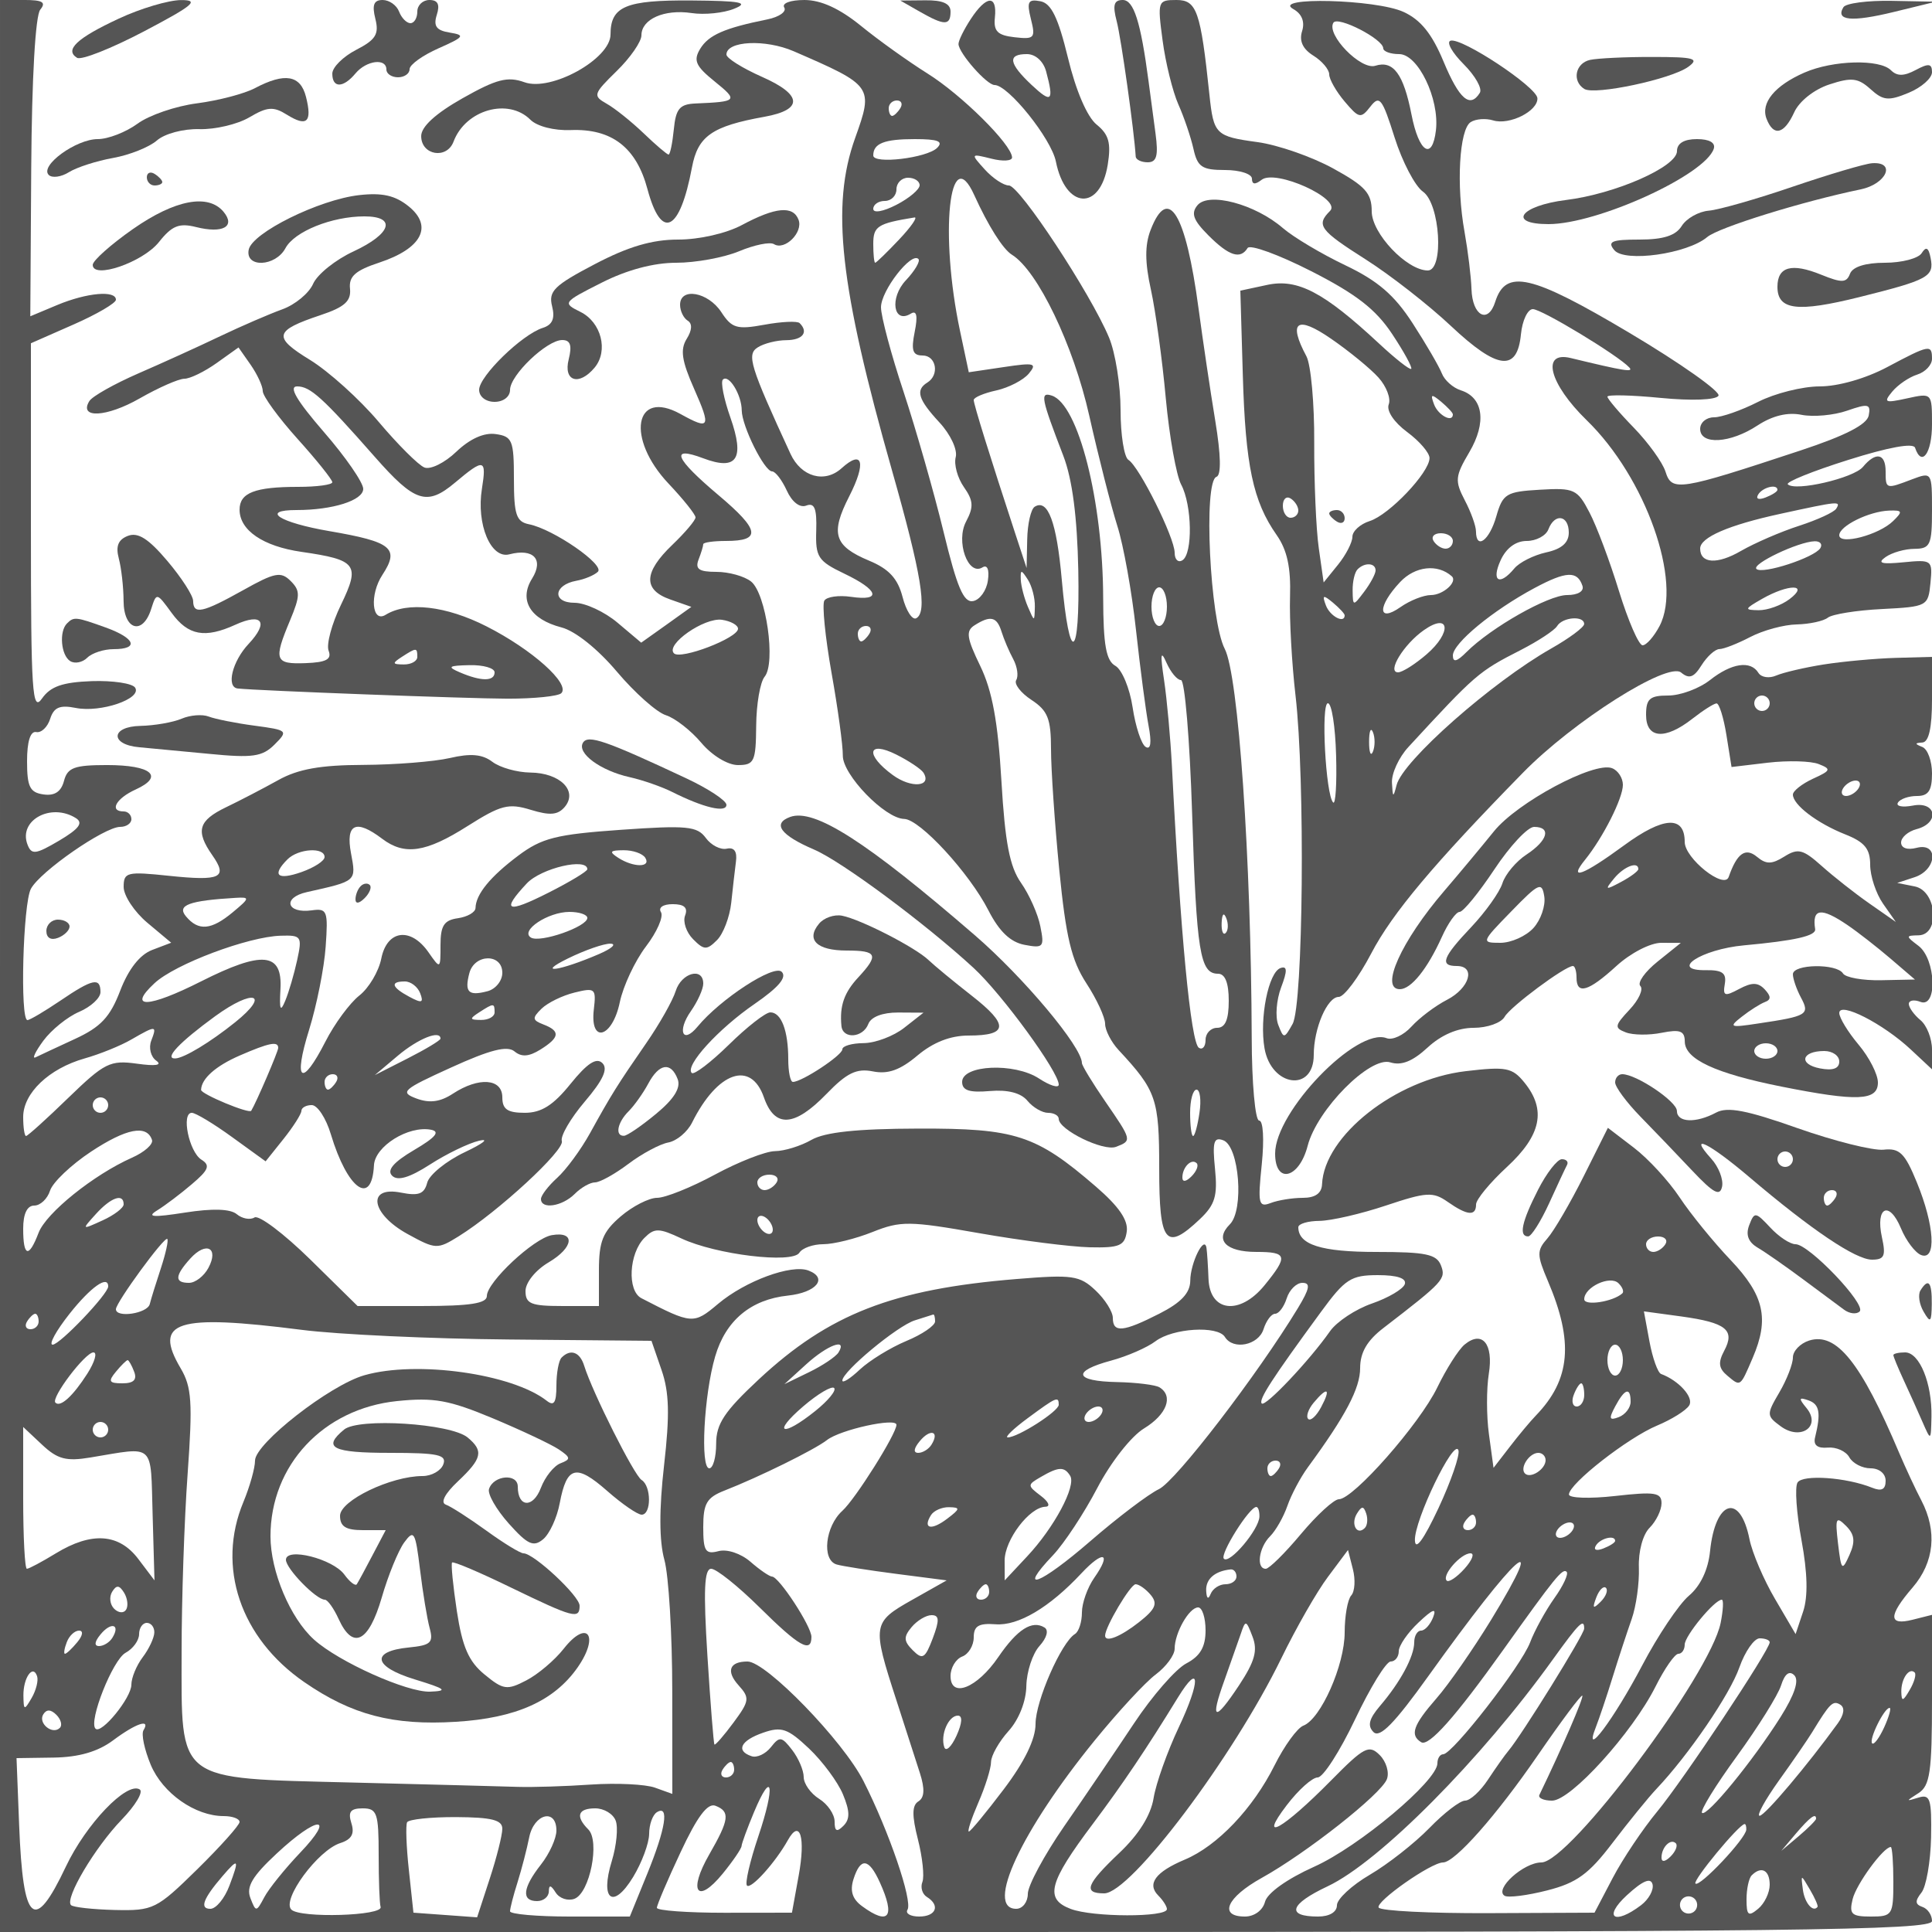 <svg xmlns="http://www.w3.org/2000/svg" version="1.0" width="250" height="250" viewBox="0 0 250 250" preserveAspectRatio="xMidYMid meet">
<g transform="translate(0,250) scale(0.01,-0.01)" fill="#555555" stroke="none">
<path d="M0 12500 l0 -12500 12500 0 c10718 0 12500 20 12500 142 0 78 -56 160 -125 183 -94 32 -97 77 -12 184 62 77 118 398 125 713 9 500 -11 565 -164 517 -165 -51 -165 -48 1 58 149 96 175 275 175 1210 l0 1097 -250 -63 c-317 -80 -317 50 0 418 280 326 320 727 112 1126 -77 146 -205 423 -287 615 -496 1172 -812 1565 -1166 1453 -115 -37 -209 -135 -209 -219 0 -84 -79 -287 -175 -451 -168 -287 -168 -303 17 -439 260 -191 529 -1 334 236 -104 126 -100 143 24 100 145 -50 165 -162 87 -480 -25 -99 30 -144 163 -132 110 10 236 -46 280 -125 44 -79 168 -143 275 -143 112 0 195 -68 195 -161 0 -113 -52 -140 -175 -90 -335 135 -899 174 -965 67 -37 -59 -14 -394 51 -744 79 -429 86 -732 21 -927 l-97 -290 -266 454 c-147 250 -296 599 -331 775 -121 604 -442 506 -510 -156 -24 -240 -124 -451 -275 -578 -129 -110 -401 -515 -603 -900 -366 -696 -772 -1238 -600 -800 43 110 142 403 218 650 77 248 188 585 246 750 58 165 100 464 93 664 -8 211 51 430 140 518 84 85 153 227 153 316 0 139 -85 152 -600 94 -330 -37 -599 -28 -598 20 3 140 762 733 1140 891 189 79 377 196 416 261 64 102 -134 322 -364 407 -42 16 -110 205 -150 420 l-72 390 485 -66 c580 -80 698 -175 554 -444 -82 -154 -72 -229 44 -325 169 -141 162 -146 325 234 217 505 149 807 -284 1263 -223 234 -520 599 -661 812 -142 214 -408 503 -593 644 l-336 257 -314 -628 c-173 -345 -384 -707 -469 -803 -138 -157 -138 -212 6 -550 337 -789 294 -1276 -154 -1741 -71 -73 -224 -256 -339 -406 l-210 -272 -59 433 c-33 237 -33 590 -2 784 63 389 -86 567 -314 378 -78 -65 -236 -314 -353 -555 -229 -473 -1086 -1446 -1273 -1446 -63 0 -284 -203 -491 -450 -207 -248 -412 -450 -455 -450 -127 0 -91 274 55 420 74 73 175 251 225 395 50 144 169 368 265 499 488 665 676 1022 676 1283 0 202 90 357 303 520 777 598 810 634 743 808 -56 146 -197 175 -837 175 -714 0 -1009 94 -1009 320 0 44 124 81 275 82 151 2 538 91 860 199 524 175 608 180 798 47 254 -178 367 -188 367 -33 0 64 180 282 400 485 444 410 512 740 225 1093 -157 193 -236 208 -761 146 -905 -107 -1830 -836 -1857 -1464 -5 -116 -88 -175 -249 -175 -133 0 -320 -30 -416 -67 -156 -60 -168 -10 -115 500 33 324 19 567 -34 567 -51 0 -95 483 -96 1075 -8 2318 -172 4687 -349 5029 -192 372 -279 2169 -107 2226 63 21 58 278 -16 727 -63 381 -160 1034 -216 1451 -165 1233 -392 1607 -620 1017 -76 -195 -75 -420 4 -775 60 -275 147 -906 192 -1402 46 -496 136 -999 199 -1118 142 -266 152 -896 16 -980 -55 -34 -100 10 -100 97 0 196 -458 1115 -598 1202 -56 34 -102 325 -102 645 0 320 -67 743 -150 940 -238 569 -1157 1966 -1295 1966 -68 0 -209 93 -312 207 -186 206 -185 207 85 140 149 -38 270 -30 268 17 -8 170 -655 811 -1096 1086 -247 155 -635 432 -860 616 -276 224 -516 334 -731 334 -182 0 -295 -42 -261 -97 33 -53 -65 -123 -219 -154 -555 -112 -760 -202 -869 -381 -91 -151 -59 -223 190 -424 305 -247 294 -260 -250 -283 -206 -9 -255 -68 -281 -336 -18 -179 -48 -325 -68 -325 -19 0 -165 124 -322 275 -158 151 -373 324 -479 383 -181 103 -174 125 129 422 177 172 321 381 321 463 0 210 296 341 650 288 165 -25 413 0 550 56 200 80 88 102 -555 107 -848 6 -1045 -76 -1045 -440 0 -316 -769 -743 -1114 -618 -218 78 -361 41 -800 -207 -349 -197 -536 -368 -536 -490 0 -248 331 -305 419 -71 155 412 708 569 994 283 86 -86 308 -143 523 -134 530 20 848 -224 992 -764 180 -671 419 -554 576 281 76 405 259 533 938 655 505 91 493 285 -33 517 -252 112 -459 241 -459 288 0 177 502 202 870 43 1026 -445 1034 -456 795 -1124 -315 -879 -200 -1914 478 -4303 380 -1338 461 -1831 313 -1910 -51 -27 -131 96 -177 275 -62 239 -176 363 -433 470 -454 190 -504 350 -257 833 223 437 175 611 -99 363 -219 -198 -523 -113 -661 186 -525 1138 -570 1286 -424 1378 80 51 246 93 370 93 212 2 291 103 172 221 -29 29 -234 20 -456 -21 -356 -65 -421 -46 -558 164 -171 260 -533 324 -533 94 0 -79 44 -171 98 -205 63 -38 58 -124 -13 -237 -85 -138 -64 -283 97 -646 222 -502 203 -536 -177 -325 -596 330 -707 -315 -155 -900 193 -204 350 -401 350 -438 0 -37 -135 -197 -300 -355 -373 -357 -381 -583 -27 -707 l273 -96 -324 -232 -325 -231 -306 258 c-168 142 -419 258 -557 258 -292 0 -273 231 24 285 106 19 231 71 278 116 95 89 -577 553 -891 615 -165 33 -195 124 -195 587 0 499 -21 550 -236 580 -150 22 -334 -61 -509 -228 -150 -144 -336 -236 -414 -204 -77 31 -343 296 -591 590 -247 293 -648 654 -889 802 -485 297 -465 378 139 580 309 103 395 181 379 341 -17 160 69 236 381 339 547 181 697 468 379 726 -175 142 -342 180 -643 146 -518 -59 -1386 -488 -1428 -707 -46 -237 347 -220 476 21 116 216 600 411 1021 411 420 0 350 -225 -140 -453 -234 -108 -469 -297 -523 -419 -53 -122 -233 -271 -400 -331 -166 -60 -527 -216 -802 -347 -275 -132 -753 -349 -1062 -483 -309 -135 -594 -295 -632 -357 -141 -229 224 -210 652 35 243 139 503 253 577 254 74 0 262 92 418 203 l283 202 157 -224 c86 -124 157 -277 157 -341 0 -65 203 -343 450 -618 248 -275 450 -528 450 -561 0 -33 -199 -60 -442 -60 -561 0 -758 -77 -758 -295 0 -267 303 -474 800 -546 718 -104 764 -164 512 -685 -119 -245 -191 -513 -160 -594 43 -111 -29 -151 -298 -161 -398 -15 -417 37 -201 553 133 319 134 384 8 510 -126 126 -205 111 -615 -119 -527 -294 -645 -320 -647 -138 -1 69 -151 301 -334 517 -243 287 -379 374 -510 324 -126 -49 -160 -133 -118 -292 33 -123 61 -370 62 -549 1 -378 247 -452 357 -106 69 216 71 216 265 -50 213 -293 430 -333 825 -153 348 159 435 33 171 -248 -211 -224 -293 -559 -142 -577 250 -28 2980 -131 3496 -132 342 0 653 32 692 71 120 120 -377 565 -966 864 -525 267 -1025 324 -1306 151 -180 -112 -211 260 -43 516 225 344 125 427 -685 566 -647 111 -900 273 -425 273 468 0 862 125 862 274 0 82 -229 414 -510 737 -352 407 -459 589 -345 589 170 0 330 -145 1005 -912 518 -589 674 -639 1037 -334 378 318 411 311 349 -79 -74 -459 115 -911 355 -848 312 81 449 -65 294 -314 -174 -279 -24 -527 381 -632 178 -46 470 -280 717 -573 230 -272 515 -526 634 -563 119 -38 325 -199 458 -357 139 -165 342 -288 474 -288 211 0 232 45 236 508 2 279 51 565 109 635 148 178 19 1077 -175 1232 -87 69 -288 125 -449 125 -225 0 -277 36 -231 158 34 87 61 177 61 200 0 23 132 42 294 42 462 0 439 141 -96 592 -566 477 -635 642 -199 478 437 -165 541 -10 352 528 -84 238 -128 459 -97 490 76 75 243 -197 244 -398 2 -205 293 -790 393 -790 42 0 128 -112 190 -248 68 -149 169 -227 253 -194 106 40 137 -39 128 -324 -11 -343 23 -394 363 -557 446 -213 489 -359 87 -300 -159 23 -314 1 -345 -49 -31 -51 11 -471 93 -935 83 -464 148 -945 146 -1070 -4 -248 545 -815 794 -820 203 -4 842 -698 1090 -1183 139 -272 284 -411 466 -446 246 -47 260 -30 206 239 -31 159 -144 412 -250 563 -147 209 -207 521 -254 1322 -45 766 -119 1165 -274 1485 -176 364 -189 453 -73 526 206 131 289 111 349 -84 30 -96 98 -256 151 -354 53 -99 70 -220 39 -271 -31 -50 58 -166 197 -257 211 -139 253 -243 253 -637 0 -259 48 -963 107 -1564 86 -869 157 -1168 350 -1465 134 -205 243 -441 243 -525 0 -84 79 -237 175 -340 489 -526 525 -631 525 -1532 0 -971 84 -1075 527 -655 196 186 230 300 195 651 -35 349 -16 415 108 368 206 -79 270 -902 84 -1087 -201 -201 -52 -357 342 -357 403 0 416 -53 105 -434 -319 -389 -706 -344 -723 84 -6 165 -18 345 -26 400 -26 176 -209 -191 -210 -423 -2 -158 -117 -282 -398 -425 -471 -240 -604 -252 -604 -56 0 80 -101 241 -225 357 -204 192 -298 206 -1025 146 -1598 -131 -2422 -452 -3331 -1298 -446 -416 -552 -576 -552 -833 0 -175 -40 -318 -89 -318 -119 0 -69 954 76 1447 136 466 461 737 941 788 369 39 523 226 267 324 -221 85 -817 -134 -1170 -431 -317 -267 -337 -266 -992 73 -187 96 -162 580 39 781 130 130 187 129 479 -8 445 -209 1436 -329 1526 -184 37 60 177 110 310 110 133 0 420 71 637 158 363 145 476 144 1377 -15 540 -95 1185 -177 1432 -183 387 -9 454 20 480 203 21 147 -101 325 -400 583 -775 669 -1038 754 -2301 750 -790 -2 -1204 -46 -1379 -146 -137 -79 -350 -145 -473 -146 -122 -2 -472 -139 -777 -304 -305 -165 -641 -300 -747 -300 -105 0 -318 -109 -472 -241 -232 -200 -281 -322 -281 -700 l0 -459 -475 0 c-404 0 -475 29 -475 194 0 110 131 272 301 372 324 192 348 405 39 351 -234 -41 -840 -608 -840 -787 0 -96 -216 -130 -836 -130 l-837 0 -615 605 c-339 332 -662 576 -719 541 -56 -35 -159 -16 -229 42 -83 70 -314 77 -671 21 -417 -65 -500 -58 -360 28 101 62 304 215 450 340 218 185 241 243 123 317 -160 101 -264 606 -124 606 48 0 283 -141 521 -314 l434 -314 231 289 c127 159 231 323 232 364 0 41 60 75 134 75 74 0 185 -170 247 -377 214 -712 530 -941 558 -402 12 246 445 516 738 460 122 -24 61 -98 -218 -262 -268 -158 -356 -262 -285 -333 71 -71 224 -26 490 145 212 137 499 276 636 308 138 32 53 -35 -187 -149 -240 -114 -458 -292 -485 -394 -38 -147 -111 -174 -338 -129 -449 90 -391 -275 85 -536 363 -199 384 -200 660 -29 514 320 1376 1116 1335 1233 -21 63 112 292 296 509 239 281 305 425 228 500 -77 75 -196 -3 -411 -269 -224 -278 -378 -375 -593 -375 -223 0 -290 46 -290 200 0 245 -304 267 -639 48 -165 -108 -302 -126 -472 -63 -219 82 -182 115 450 402 503 229 724 285 818 208 91 -76 187 -69 335 23 252 157 262 240 40 325 -145 56 -148 83 -25 204 79 77 271 171 427 209 267 66 282 53 250 -218 -53 -451 240 -370 336 93 44 210 196 534 338 721 143 187 230 386 195 444 -38 60 27 104 152 104 149 0 199 -46 160 -147 -31 -81 16 -219 104 -307 141 -142 177 -143 309 -11 82 82 164 299 184 482 19 183 47 423 61 533 18 132 -23 189 -119 168 -81 -18 -203 45 -272 140 -111 151 -245 164 -1099 104 -838 -59 -1022 -106 -1328 -335 -362 -272 -548 -499 -552 -677 -2 -55 -104 -114 -228 -132 -179 -25 -225 -96 -225 -347 0 -314 -1 -315 -156 -93 -230 329 -536 289 -610 -81 -33 -167 -161 -383 -285 -480 -123 -97 -321 -365 -439 -597 -307 -601 -420 -518 -210 155 98 316 195 800 214 1075 33 464 20 498 -180 470 -327 -45 -383 165 -63 236 648 145 639 137 571 502 -72 382 63 446 402 189 291 -220 565 -180 1107 164 430 272 529 298 816 210 251 -77 352 -68 442 39 171 207 -63 439 -446 443 -172 2 -393 64 -492 139 -129 98 -280 112 -550 49 -204 -47 -708 -87 -1121 -89 -553 -2 -842 -53 -1100 -197 -192 -107 -496 -265 -675 -351 -359 -173 -397 -306 -179 -619 206 -293 111 -338 -560 -268 -544 57 -586 47 -586 -144 0 -113 138 -322 307 -464 l308 -258 -247 -94 c-159 -61 -305 -247 -412 -525 -131 -343 -252 -472 -586 -626 -231 -106 -460 -214 -510 -238 -49 -24 -4 72 100 214 105 142 314 311 465 375 151 65 275 179 275 255 0 195 -102 173 -521 -112 -203 -137 -393 -250 -424 -250 -98 0 -58 1507 45 1699 120 224 952 801 1155 801 80 0 145 45 145 100 0 55 -45 100 -100 100 -191 0 -99 169 156 284 374 171 204 316 -371 316 -424 0 -512 -33 -557 -205 -37 -140 -121 -196 -266 -175 -176 25 -212 99 -212 430 0 255 43 392 119 377 65 -13 147 65 180 171 48 150 125 182 332 141 322 -64 857 119 768 262 -34 56 -287 94 -561 85 -378 -14 -534 -68 -644 -224 -127 -183 -144 73 -144 2195 l0 2401 550 242 c303 133 550 278 550 321 0 125 -375 92 -757 -67 l-351 -147 12 1921 c8 1164 54 1971 117 2047 79 96 30 125 -209 125 l-312 0 0 -12500z m11650 11100 c-34 -55 -82 -100 -106 -100 -24 0 -44 45 -44 100 0 55 48 100 106 100 58 0 78 -45 44 -100z m477 -513 c-132 -132 -827 -215 -827 -99 0 156 141 212 537 212 300 0 374 -29 290 -113z m-227 -484 c0 -54 -135 -168 -300 -253 -171 -88 -300 -111 -300 -53 0 57 68 103 150 103 83 0 150 68 150 150 0 83 68 150 150 150 83 0 150 -44 150 -97z m707 -128 c178 -393 371 -700 487 -771 333 -206 796 -1169 1001 -2083 120 -534 284 -1176 363 -1426 80 -250 189 -858 242 -1350 54 -492 127 -1048 162 -1234 42 -220 29 -317 -37 -276 -56 34 -132 265 -169 512 -37 247 -138 489 -223 537 -120 67 -156 268 -158 876 -3 1257 -321 2509 -665 2621 -155 50 -139 -29 150 -781 116 -303 179 -786 193 -1481 23 -1171 -114 -1245 -214 -117 -66 741 -179 1047 -350 941 -49 -30 -93 -221 -97 -424 l-8 -369 -148 450 c-328 1000 -536 1667 -536 1724 0 33 132 89 293 124 161 36 350 134 420 218 111 134 73 144 -325 84 l-452 -67 -113 533 c-267 1256 -139 2473 184 1759z m-973 -575 c-156 -165 -295 -300 -309 -300 -14 0 -25 109 -25 243 0 230 55 265 533 343 46 8 -43 -121 -199 -286z m88 -527 c-215 -228 -162 -571 65 -431 75 46 91 -29 49 -237 -48 -240 -26 -305 102 -305 177 0 222 -251 62 -350 -157 -97 -120 -218 156 -516 143 -154 236 -353 211 -449 -25 -95 23 -269 106 -388 123 -175 128 -257 29 -444 -138 -257 24 -711 211 -595 63 39 91 -28 70 -171 -18 -129 -104 -249 -191 -265 -123 -23 -208 177 -383 899 -124 511 -357 1325 -517 1810 -161 484 -292 976 -292 1093 0 214 391 719 484 625 28 -27 -45 -152 -162 -276z m1669 -4223 c-5 -200 -5 -200 -91 0 -47 110 -88 268 -91 350 -5 133 5 133 91 0 53 -82 94 -240 91 -350z m1709 0 c0 -137 -45 -250 -100 -250 -55 0 -100 113 -100 250 0 138 45 250 100 250 55 0 100 -112 100 -250z m-5550 -286 c0 -120 -743 -405 -829 -318 -113 114 392 466 621 434 114 -17 208 -69 208 -116z m1700 -64 c-34 -55 -82 -100 -106 -100 -24 0 -44 45 -44 100 0 55 48 100 106 100 58 0 78 -45 44 -100z m-5850 -300 c0 -55 -79 -99 -175 -98 -150 1 -153 15 -25 98 189 122 200 122 200 0z m9882 -300 c49 0 114 -776 144 -1725 57 -1795 102 -2075 335 -2075 92 0 139 -118 139 -350 0 -244 -45 -350 -150 -350 -82 0 -150 -70 -150 -156 0 -86 -39 -132 -86 -103 -105 65 -240 1479 -350 3659 -19 357 -64 853 -101 1100 -51 338 -43 394 31 225 55 -124 139 -225 188 -225z m-8882 100 c0 -119 -174 -119 -450 0 -168 72 -147 87 125 93 179 4 325 -38 325 -93z m5550 -1299 c112 -182 -159 -204 -396 -31 -361 263 -330 453 44 266 164 -82 322 -188 352 -235z m-10967 -588 c97 -62 40 -138 -218 -291 -304 -179 -357 -186 -409 -51 -121 314 304 546 627 342z m3217 -503 c0 -50 -135 -137 -300 -195 -312 -109 -386 -41 -180 165 140 140 480 161 480 30z m4150 -10 c79 -127 -153 -127 -350 0 -122 79 -109 97 69 98 121 1 247 -43 281 -98z m-750 -148 c0 -27 -225 -163 -500 -302 -543 -275 -621 -242 -283 119 187 198 783 337 783 183z m-4586 -555 c-280 -234 -447 -248 -608 -54 -120 144 40 203 644 239 186 11 184 -2 -36 -185z m4586 -75 c0 -114 -612 -327 -730 -254 -144 89 221 332 499 332 127 0 231 -35 231 -78z m8260 -195 c-33 -33 -56 26 -52 131 5 117 28 141 60 61 29 -72 26 -159 -8 -192z m-12015 -352 c-39 -179 -108 -415 -154 -525 -63 -153 -77 -117 -62 150 28 477 -232 502 -1029 100 -683 -345 -958 -355 -601 -23 264 247 1212 603 1634 615 268 8 279 -9 212 -317z m3905 79 c-511 -220 -824 -264 -400 -56 220 108 468 194 550 191 83 -3 15 -64 -150 -135z m-1250 -242 c0 -104 -87 -212 -194 -239 -245 -64 -297 -12 -233 233 66 254 427 259 427 6z m-1063 -264 c48 -125 22 -133 -139 -47 -232 124 -254 199 -59 199 77 0 166 -69 198 -152z m-2394 -376 c-324 -260 -660 -463 -774 -468 -152 -7 51 208 516 547 497 361 721 293 258 -79z m3357 128 c0 -55 -79 -99 -175 -98 -150 1 -153 15 -25 98 189 122 200 122 200 0z m-4443 -367 c-35 -92 -6 -208 65 -258 82 -59 -8 -73 -250 -39 -347 48 -419 12 -888 -442 -280 -272 -526 -494 -547 -494 -20 0 -37 111 -37 246 0 309 334 627 796 758 195 55 467 165 604 245 321 185 334 184 257 -16z m3743 27 c0 -22 -191 -137 -425 -256 l-425 -216 300 253 c263 221 550 335 550 219z m-2100 -120 c0 -46 -280 -698 -349 -813 -26 -44 -651 216 -649 270 4 145 188 309 501 445 382 166 497 188 497 98z m750 -440 c-34 -55 -82 -100 -106 -100 -24 0 -44 45 -44 100 0 55 48 100 106 100 58 0 78 -45 44 -100z m11171 -400 c-24 -165 -61 -300 -82 -300 -22 0 -39 135 -39 300 0 165 37 300 83 300 45 0 63 -135 38 -300z m-14121 100 c0 -55 -45 -100 -100 -100 -55 0 -100 45 -100 100 0 55 45 100 100 100 55 0 100 -45 100 -100z m567 -451 c18 -55 -98 -158 -258 -229 -496 -220 -1112 -715 -1210 -973 -126 -331 -199 -311 -199 53 0 194 51 300 143 300 79 0 171 87 205 194 34 106 272 333 529 503 457 302 723 354 790 152z m13451 -471 c-71 -71 -118 -77 -118 -15 0 134 118 252 185 185 28 -28 -2 -105 -67 -170z m-5368 -78 c-34 -55 -104 -100 -156 -100 -52 0 -94 45 -94 100 0 55 70 100 156 100 86 0 128 -45 94 -100z m-8450 -284 c0 -46 -123 -140 -273 -208 -272 -124 -273 -124 -85 84 195 215 358 271 358 124z m8400 -328 c0 -55 -45 -72 -100 -38 -55 34 -100 107 -100 162 0 55 45 72 100 38 55 -34 100 -107 100 -162z m-7917 -495 c-62 -188 -128 -399 -145 -468 -31 -122 -438 -183 -438 -66 0 87 628 946 665 909 17 -17 -20 -186 -82 -375z m19467 307 c-34 -55 -104 -100 -156 -100 -52 0 -94 45 -94 100 0 55 70 100 156 100 86 0 128 -45 94 -100z m-18853 -306 c-57 -107 -170 -194 -251 -194 -190 0 -185 91 17 315 205 226 373 139 234 -121z m15481 -211 c-22 -64 -213 -177 -424 -250 -212 -73 -456 -235 -543 -358 -263 -377 -836 -983 -884 -936 -45 46 129 315 767 1186 311 425 388 475 735 475 251 0 374 -41 349 -117z m2815 -119 c-120 -109 -493 -166 -493 -76 0 157 335 314 443 207 52 -50 74 -109 50 -131z m-19593 89 c0 -97 -625 -753 -719 -753 -54 0 45 180 219 400 274 346 500 506 500 353z m15396 -278 c-524 -864 -1579 -2238 -1799 -2344 -136 -65 -536 -368 -889 -674 -653 -565 -957 -680 -482 -181 143 151 401 541 572 868 175 334 440 672 607 773 293 179 383 417 199 531 -53 32 -301 63 -550 68 -552 11 -588 140 -76 278 208 56 467 169 575 251 224 169 804 205 897 55 107 -174 434 -108 500 100 35 110 102 200 150 200 48 0 115 90 150 200 35 110 126 200 203 200 108 0 95 -74 -57 -325z m-16296 -175 c0 -55 -48 -100 -106 -100 -58 0 -78 45 -44 100 34 55 82 100 106 100 24 0 44 -45 44 -100z m11600 1 c0 -54 -168 -169 -374 -254 -205 -86 -475 -252 -600 -369 -124 -117 -226 -181 -226 -142 0 117 714 710 939 779 116 36 222 70 236 75 14 6 25 -34 25 -89z m-8197 -109 c466 -60 1675 -116 2687 -125 l1840 -17 130 -377 c100 -288 108 -578 33 -1234 -65 -572 -63 -979 4 -1223 56 -201 102 -965 102 -1698 l1 -1331 -225 81 c-124 44 -495 62 -825 40 -330 -23 -757 -36 -950 -30 -192 6 -1154 32 -2137 56 -2308 59 -2213 -14 -2213 1694 0 672 35 1708 78 2302 66 925 53 1121 -90 1364 -360 609 -59 705 1565 498z m6947 -293 c-35 -55 -206 -170 -381 -255 l-319 -155 281 256 c277 252 539 349 419 154z m10150 -99 c0 -110 -45 -200 -100 -200 -55 0 -100 90 -100 200 0 110 45 200 100 200 55 0 100 -90 100 -200z m-19870 -175 c-186 -291 -349 -440 -413 -375 -61 60 385 650 492 650 53 0 17 -124 -79 -275z m606 25 c40 -104 -7 -150 -151 -150 -175 0 -189 25 -85 150 68 83 137 150 152 150 14 0 53 -67 84 -150z m8814 -508 c-430 -345 -567 -292 -156 60 189 162 369 268 400 237 31 -31 -79 -165 -244 -297z m9950 208 c0 -82 -44 -150 -97 -150 -53 0 -71 68 -39 150 31 83 75 150 97 150 21 0 39 -67 39 -150z m-3405 -159 c-61 -114 -136 -183 -167 -152 -31 31 0 125 70 209 180 216 228 188 97 -57z m4005 70 c0 -77 -69 -166 -152 -198 -125 -48 -133 -22 -47 139 124 232 199 254 199 59z m-7400 -39 c0 -84 -528 -422 -660 -422 -43 0 74 113 260 250 372 275 400 286 400 172z m550 -122 c-34 -55 -107 -100 -162 -100 -55 0 -72 45 -38 100 34 55 107 100 162 100 55 0 72 -45 38 -100z m-12850 -200 c0 -55 -45 -100 -100 -100 -55 0 -100 45 -100 100 0 55 45 100 100 100 55 0 100 -45 100 -100z m10200 63 c0 -116 -530 -959 -700 -1113 -222 -201 -269 -635 -75 -694 69 -21 418 -76 775 -122 l650 -84 -450 -254 c-512 -289 -517 -323 -201 -1296 116 -357 253 -783 305 -945 65 -204 59 -316 -20 -365 -83 -51 -85 -182 -6 -492 59 -232 85 -479 58 -550 -28 -70 -2 -157 57 -194 177 -109 121 -254 -99 -254 -113 0 -181 40 -151 88 69 112 -239 1014 -569 1664 -263 520 -1260 1548 -1501 1548 -235 0 -281 -125 -115 -309 146 -162 141 -201 -67 -482 -125 -169 -236 -296 -246 -283 -11 13 -52 530 -91 1149 -53 848 -41 1125 49 1125 66 0 348 -225 626 -500 511 -506 671 -597 671 -381 0 136 -420 779 -510 780 -33 1 -158 86 -278 191 -125 108 -303 168 -415 138 -169 -44 -197 0 -197 312 0 305 45 382 275 472 450 176 1164 528 1325 653 174 136 900 295 900 198z m-10431 -423 c848 140 778 204 806 -740 l24 -850 -208 275 c-251 333 -605 357 -1068 75 -180 -110 -349 -200 -375 -200 -27 0 -48 413 -48 917 l0 918 244 -229 c200 -188 312 -218 625 -166z m10885 167 c-36 -59 -114 -107 -172 -107 -66 0 -59 57 20 152 137 166 260 129 152 -45z m6560 -822 c-191 -407 -300 -557 -305 -418 -11 257 508 1331 563 1167 21 -63 -95 -399 -258 -749z m1386 621 c0 -118 -195 -244 -267 -173 -71 72 55 267 173 267 52 0 94 -42 94 -94z m-3450 -106 c-34 -55 -82 -100 -106 -100 -24 0 -44 45 -44 100 0 55 48 100 106 100 58 0 78 -45 44 -100z m-2702 -97 c81 -131 -207 -671 -560 -1046 l-287 -307 -1 256 c0 268 321 692 529 697 67 2 40 65 -61 141 -176 134 -176 142 0 244 230 134 305 137 380 15z m-1591 -555 c-205 -156 -320 -131 -211 45 36 59 142 106 235 104 148 -3 145 -21 -24 -149z m4040 27 c-5 -167 -386 -619 -460 -545 -56 56 329 670 420 670 24 0 42 -56 40 -125z m1363 -148 c-101 -102 -185 51 -102 186 63 102 87 102 121 1 23 -70 15 -154 -19 -187z m1440 73 c0 -55 -48 -100 -106 -100 -58 0 -78 45 -44 100 34 55 82 100 106 100 24 0 44 -45 44 -100z m4832 -421 c-96 -213 -106 -203 -148 148 -39 331 -27 358 103 229 112 -112 123 -203 45 -377z m-3582 321 c-34 -55 -107 -100 -162 -100 -55 0 -72 45 -38 100 34 55 107 100 162 100 55 0 72 -45 38 -100z m550 -139 c0 -22 -70 -66 -155 -99 -89 -34 -129 -18 -94 39 58 95 249 141 249 60z m-6740 -477 c-88 -126 -160 -328 -160 -450 0 -122 -40 -247 -90 -278 -177 -109 -510 -868 -510 -1163 0 -198 -141 -489 -412 -847 -227 -300 -430 -546 -451 -546 -22 0 34 169 123 375 90 206 164 443 164 525 1 83 103 263 226 400 135 149 228 385 231 585 4 184 80 416 169 515 96 106 123 205 66 240 -161 99 -352 -23 -597 -381 -275 -404 -619 -540 -619 -246 0 106 68 219 150 251 83 31 150 143 150 248 0 148 64 186 282 170 294 -23 698 217 1110 658 287 307 397 270 168 -56z m3325 -229 c-47 -52 -85 -268 -85 -479 0 -422 -309 -1120 -535 -1206 -79 -31 -246 -261 -371 -511 -280 -561 -741 -1045 -1162 -1222 -381 -160 -494 -315 -343 -466 61 -61 111 -140 111 -175 0 -108 -962 -106 -1246 3 -340 129 -284 340 288 1101 387 516 689 964 1100 1634 290 472 296 216 10 -388 -147 -312 -293 -722 -324 -911 -36 -224 -191 -472 -442 -710 -431 -409 -475 -525 -198 -525 342 0 1669 1762 2293 3043 189 389 460 863 603 1053 l259 347 63 -247 c35 -135 26 -289 -21 -341z m1464 344 c-99 -110 -203 -179 -229 -152 -67 67 182 353 308 353 57 0 21 -90 -79 -201z m344 -663 c-231 -377 -548 -834 -706 -1014 -301 -345 -346 -474 -197 -566 98 -61 443 327 1060 1192 671 941 771 1064 822 1013 28 -27 -44 -181 -159 -342 -114 -161 -256 -419 -314 -573 -116 -304 -1003 -1445 -1124 -1446 -41 0 -75 -53 -75 -117 0 -227 -1016 -1079 -1596 -1339 -349 -157 -606 -340 -635 -454 -29 -110 -138 -190 -260 -190 -344 0 -237 247 216 499 579 321 1547 1084 1621 1278 34 87 -8 228 -92 312 -139 139 -202 106 -629 -327 -626 -635 -955 -819 -576 -323 151 199 332 361 402 361 70 0 287 338 483 750 196 413 403 750 461 750 58 0 105 60 105 133 0 72 115 240 256 372 185 175 237 193 189 68 -37 -95 -107 -173 -156 -173 -49 0 -89 -68 -89 -151 0 -183 -180 -517 -444 -825 -141 -166 -164 -256 -83 -337 82 -82 272 113 711 726 1142 1595 1579 1986 809 723z m-3293 564 c0 -55 -64 -100 -142 -100 -78 0 -164 -56 -192 -125 -31 -78 -53 -62 -58 42 -7 150 112 254 317 275 41 4 75 -37 75 -92z m-14368 -429 c-30 -49 -99 -44 -155 12 -55 55 -66 153 -26 219 56 91 93 88 155 -12 44 -72 56 -170 26 -219z m11168 229 c0 -55 -48 -100 -106 -100 -58 0 -78 45 -44 100 34 55 82 100 106 100 24 0 44 -45 44 -100z m2092 -40 c91 -111 60 -183 -152 -350 -240 -189 -440 -269 -440 -175 0 112 328 665 395 665 44 0 133 -63 197 -140z m5820 -87 c-98 -98 -110 -86 -56 56 38 99 94 154 125 124 30 -31 0 -112 -69 -180z m1553 -274 c-134 -667 -1954 -3099 -2320 -3099 -229 0 -612 -346 -476 -431 45 -28 293 3 551 69 382 97 539 211 846 615 208 273 463 587 567 697 419 443 951 1221 1075 1575 73 206 191 375 262 375 72 0 130 -23 130 -51 0 -100 -1120 -1785 -1454 -2188 -187 -226 -447 -613 -577 -861 l-236 -450 -1372 -6 c-755 -3 -1394 29 -1421 72 -46 75 678 584 833 584 154 1 690 607 1226 1387 302 439 561 786 576 771 22 -21 -266 -685 -555 -1283 -20 -41 54 -75 164 -75 242 0 1036 875 1338 1475 117 234 250 425 296 425 45 0 82 53 82 119 0 113 386 581 480 581 25 0 18 -136 -15 -301z m-6665 -96 c0 -214 -69 -333 -248 -427 -137 -71 -442 -421 -679 -778 -237 -356 -642 -955 -902 -1329 -259 -375 -471 -769 -471 -875 0 -107 -68 -194 -150 -194 -406 0 64 1009 1014 2177 301 370 657 756 792 856 134 101 244 250 244 332 0 205 187 535 304 535 53 0 96 -134 96 -297z m-3530 -103 c-99 -261 -132 -281 -258 -155 -119 119 -122 173 -16 300 71 85 187 155 258 155 101 0 105 -63 16 -300z m-10616 7 c-36 -59 -114 -107 -172 -107 -66 0 -59 57 20 152 137 166 260 129 152 -45z m543 68 c-2 -69 -69 -212 -150 -319 -81 -107 -147 -267 -147 -356 0 -170 -388 -645 -464 -569 -94 94 223 892 389 982 96 52 175 160 175 241 0 80 45 146 100 146 55 0 99 -56 97 -125z m14037 -682 c-319 -481 -379 -460 -190 64 77 216 171 483 209 593 64 192 71 191 155 -29 69 -178 29 -320 -174 -628z m4465 732 c0 -75 -811 -1381 -978 -1578 -48 -56 -167 -225 -266 -375 -98 -149 -231 -272 -297 -272 -65 0 -273 -160 -462 -355 -190 -195 -536 -467 -770 -604 -234 -137 -426 -315 -426 -395 0 -88 -97 -146 -244 -146 -419 0 -368 160 123 391 669 315 1985 1640 2918 2940 337 469 404 534 402 394z m-19499 -175 c-68 -83 -140 -150 -159 -150 -19 0 -9 67 23 150 31 83 103 150 159 150 58 0 49 -64 -23 -150z m-590 -721 c-96 -165 -104 -163 -107 29 -3 232 124 412 177 252 19 -56 -13 -183 -70 -281z m22633 -243 c-360 -572 -959 -1304 -1019 -1244 -26 27 177 357 452 734 274 377 531 789 571 915 48 151 107 195 171 131 65 -65 5 -249 -175 -536z m1669 347 c-87 -150 -106 -155 -109 -25 -3 169 102 320 173 250 23 -24 -5 -125 -64 -225z m-931 -433 c-394 -544 -941 -1192 -1011 -1196 -44 -2 69 203 250 457 182 253 375 535 430 625 229 376 268 414 363 356 62 -38 50 -128 -32 -242z m-23006 -58 c-95 -96 -286 59 -215 174 42 68 98 66 170 -6 58 -58 79 -134 45 -168z m23607 8 c-63 -138 -133 -232 -156 -209 -47 47 156 459 225 459 25 0 -7 -113 -69 -250z m-12005 -111 c-66 -144 -137 -210 -158 -147 -53 159 54 408 176 408 63 0 56 -97 -18 -261z m-10520 72 c-31 -50 12 -251 94 -448 154 -367 574 -663 944 -663 113 0 205 -34 205 -76 0 -41 -247 -317 -548 -613 -526 -516 -568 -537 -1065 -526 -285 7 -540 35 -568 63 -84 84 308 745 655 1105 179 185 284 361 234 392 -167 104 -695 -448 -956 -1000 -410 -866 -554 -739 -604 535 l-34 870 480 7 c326 5 572 76 768 222 299 223 490 287 395 132z m9051 -830 c91 -219 92 -321 6 -407 -85 -85 -114 -72 -114 55 0 93 -90 226 -200 294 -110 69 -200 196 -200 282 0 86 -67 244 -150 351 -135 175 -162 179 -275 35 -69 -87 -181 -140 -250 -116 -207 69 -142 203 150 304 238 83 318 55 593 -204 175 -166 373 -433 440 -594z m-1408 319 c0 -55 -48 -100 -106 -100 -58 0 -78 45 -44 100 34 55 82 100 106 100 24 0 44 -45 44 -100z m313 -862 c-109 -323 -175 -609 -147 -637 52 -52 369 300 530 589 156 279 230 35 139 -460 l-87 -480 -874 -1 c-481 0 -874 29 -874 64 0 36 138 360 307 720 215 460 349 639 450 601 194 -75 181 -178 -80 -632 -276 -480 -156 -651 174 -248 133 163 243 324 245 359 2 34 74 230 160 436 239 571 279 348 57 -311z m-4913 -238 c0 -330 11 -634 25 -675 39 -116 -1041 -149 -1155 -35 -128 128 344 769 634 861 146 47 187 120 143 257 -46 147 -12 192 146 192 186 0 207 -60 207 -600z m3067 441 c34 -87 11 -322 -50 -522 -156 -506 16 -634 276 -207 113 186 206 437 207 557 0 121 45 247 100 281 163 101 115 -209 -125 -798 l-225 -552 -775 0 c-426 0 -775 31 -775 68 0 37 43 206 97 375 53 169 121 431 151 582 62 307 352 380 352 88 0 -102 -90 -300 -200 -440 -238 -303 -256 -473 -50 -473 83 0 151 56 152 125 1 89 26 85 89 -15 49 -76 158 -112 243 -80 199 76 331 745 179 897 -170 170 -136 273 90 273 112 0 231 -71 264 -159z m-1467 -105 c0 -82 -73 -373 -163 -647 l-163 -499 -412 30 -412 30 -59 550 c-33 303 -43 581 -23 620 21 38 306 68 635 67 459 -3 597 -37 597 -151z m17000 129 c0 -18 -101 -120 -225 -225 l-225 -190 190 225 c180 211 260 271 260 190z m-19617 -440 c-196 -206 -405 -465 -463 -575 -103 -194 -109 -194 -180 -10 -56 145 25 282 340 575 530 495 773 503 303 10z m18714 300 c-4 -114 -605 -751 -658 -698 -38 39 559 762 636 770 14 2 24 -31 22 -72z m-979 -347 c-71 -71 -118 -77 -118 -15 0 134 118 252 185 185 28 -28 -2 -105 -67 -170z m2882 -328 c0 -430 -13 -450 -291 -450 -251 0 -283 31 -236 225 47 194 399 675 494 675 18 0 33 -202 33 -450z m-21531 -50 c-62 -165 -173 -300 -247 -300 -142 0 -94 131 159 425 206 240 219 222 88 -125z m8415 45 c205 -450 120 -566 -227 -312 -127 92 -161 198 -113 350 91 286 198 274 340 -38z m9850 -299 c-346 -262 -494 -158 -183 129 205 189 310 233 333 142 18 -72 -49 -195 -150 -271z m1666 266 c0 -103 -67 -244 -150 -312 -126 -105 -150 -86 -150 121 0 135 30 276 67 312 124 125 233 68 233 -121z m619 -287 c-58 -77 -168 52 -190 225 -26 200 -26 200 91 0 65 -110 109 -211 99 -225z m-1574 -34 c-32 -52 -101 -68 -154 -36 -52 32 -68 101 -36 154 32 52 101 68 154 36 52 -32 68 -101 36 -154z"/>
<path d="M7267 7433 c-37 -36 -67 -199 -67 -362 0 -222 -31 -271 -125 -197 -448 351 -1685 524 -2361 330 -447 -128 -1414 -883 -1414 -1104 0 -97 -68 -337 -150 -535 -351 -840 -40 -1761 788 -2332 615 -424 1147 -563 1960 -513 777 47 1271 268 1576 703 288 413 126 631 -180 242 -116 -148 -335 -333 -485 -410 -248 -129 -297 -122 -539 77 -205 168 -287 355 -358 818 -50 330 -78 614 -62 631 16 18 360 -128 764 -325 810 -392 886 -412 886 -234 0 126 -591 677 -726 678 -42 0 -258 132 -481 294 -223 161 -459 313 -524 336 -73 26 -12 143 156 301 314 296 336 394 126 568 -219 182 -1412 258 -1599 102 -284 -235 -153 -301 595 -301 623 0 737 -25 689 -150 -31 -82 -152 -150 -268 -150 -409 0 -1068 -317 -1068 -514 0 -139 74 -186 295 -186 l296 0 -171 -325 c-93 -179 -185 -347 -203 -375 -18 -27 -91 29 -161 125 -149 204 -756 357 -756 191 0 -114 391 -516 503 -516 36 0 116 -112 179 -250 184 -404 388 -303 557 275 83 289 215 610 291 715 127 173 145 141 205 -350 36 -297 92 -638 125 -758 51 -188 14 -222 -267 -250 -502 -49 -465 -249 76 -414 401 -123 433 -149 196 -158 -299 -10 -1181 385 -1501 673 -309 278 -564 884 -564 1338 0 920 685 1651 1637 1749 478 49 672 14 1240 -223 370 -155 754 -336 853 -402 156 -105 159 -128 23 -180 -86 -33 -200 -176 -254 -318 -101 -266 -299 -255 -299 16 0 175 -313 149 -372 -30 -22 -64 93 -265 255 -447 245 -274 320 -308 445 -204 83 69 180 279 215 468 91 480 211 511 613 158 193 -170 394 -308 447 -308 127 0 126 371 -1 449 -96 59 -635 1132 -742 1476 -55 180 -177 225 -293 108z"/>
<path d="M1537 24759 c-542 -252 -705 -405 -540 -507 55 -34 445 121 868 343 640 337 720 405 477 404 -161 -1 -523 -108 -805 -240z"/>
<path d="M4857 24757 c50 -199 6 -271 -248 -402 -170 -88 -309 -226 -309 -308 0 -189 141 -188 300 3 141 169 400 202 400 50 0 -55 68 -100 150 -100 83 0 150 47 150 105 0 58 169 179 375 270 332 147 349 170 146 203 -175 28 -215 83 -169 230 43 134 14 192 -95 192 -86 0 -157 -67 -157 -150 0 -82 -40 -150 -89 -150 -49 0 -116 68 -147 150 -32 83 -127 150 -213 150 -114 0 -139 -64 -94 -243z"/>
<path d="M11900 24850 c322 -184 400 -184 400 0 0 103 -101 149 -325 146 l-325 -3 250 -143z"/>
<path d="M12562 24754 c-89 -136 -161 -282 -159 -325 5 -119 367 -529 466 -529 178 0 735 -695 794 -990 124 -618 573 -646 671 -42 45 282 15 391 -144 520 -122 99 -268 438 -370 861 -128 526 -217 708 -358 735 -159 30 -178 -6 -122 -231 62 -246 45 -264 -211 -235 -222 25 -274 78 -255 257 31 296 -111 286 -312 -21z m975 -679 c104 -387 71 -417 -187 -175 -298 280 -317 400 -62 400 111 0 214 -93 249 -225z"/>
<path d="M14450 24725 c58 -221 226 -1419 246 -1750 2 -41 72 -75 155 -75 117 0 140 85 101 375 -28 206 -69 510 -90 675 -102 771 -191 1050 -334 1050 -114 0 -133 -65 -78 -275z"/>
<path d="M15044 24476 c38 -288 130 -659 203 -825 74 -165 162 -425 196 -576 52 -236 111 -275 409 -275 191 0 348 -51 348 -112 0 -76 41 -80 125 -15 181 142 1040 -248 886 -402 -184 -184 -136 -249 464 -630 316 -201 812 -588 1101 -860 603 -567 858 -596 905 -105 18 178 87 324 154 324 115 0 1103 -598 1248 -755 61 -66 -64 -46 -758 122 -388 94 -278 -333 207 -805 764 -742 1241 -2091 943 -2662 -72 -137 -171 -250 -220 -250 -49 0 -186 315 -305 700 -118 385 -290 844 -383 1020 -156 300 -198 319 -640 293 -437 -25 -481 -52 -565 -345 -89 -312 -261 -439 -263 -193 0 69 -65 250 -145 402 -131 252 -125 310 59 622 226 384 182 707 -109 800 -102 32 -213 131 -247 220 -35 89 -204 380 -377 647 -238 368 -452 551 -873 752 -306 146 -669 362 -807 481 -358 310 -960 470 -1105 295 -87 -105 -54 -194 142 -390 267 -267 414 -314 507 -163 31 49 401 -85 823 -300 580 -295 835 -493 1046 -811 154 -232 265 -435 248 -453 -17 -17 -207 132 -421 332 -711 661 -1049 838 -1440 755 l-350 -75 32 -1094 c34 -1169 132 -1632 437 -2067 137 -195 186 -422 174 -800 -9 -291 23 -865 71 -1278 126 -1084 100 -4006 -38 -4250 -109 -194 -115 -194 -186 -10 -40 104 -23 321 37 481 83 219 81 282 -6 253 -157 -53 -276 -651 -208 -1040 88 -498 637 -571 637 -85 0 345 175 751 323 751 70 0 259 254 421 563 272 520 807 1157 1961 2336 654 669 1875 1442 2049 1298 104 -86 165 -64 264 95 72 115 176 208 231 209 56 0 236 71 401 157 165 86 435 159 600 162 165 4 347 43 403 88 57 44 372 95 700 111 585 30 598 37 627 336 29 298 20 305 -350 269 -287 -28 -343 -11 -230 68 83 58 251 106 375 106 203 2 225 51 225 500 0 492 -2 496 -257 400 -340 -130 -343 -129 -343 102 0 234 -127 259 -294 58 -120 -145 -877 -321 -972 -225 -29 29 322 171 780 315 525 166 845 224 867 158 85 -255 219 -71 219 302 0 408 0 408 -323 337 -288 -63 -309 -54 -191 88 73 88 218 187 323 220 105 33 191 125 191 204 0 190 -32 184 -579 -107 -278 -148 -634 -250 -874 -250 -223 0 -581 -90 -797 -200 -216 -110 -473 -200 -571 -200 -99 0 -179 -67 -179 -150 0 -211 390 -188 743 45 193 126 388 174 570 137 152 -30 417 -6 589 54 273 95 308 87 279 -63 -23 -117 -304 -261 -882 -452 -1579 -522 -1665 -536 -1748 -273 -38 119 -223 375 -410 568 -188 193 -341 374 -341 401 0 28 310 21 689 -16 401 -39 714 -27 748 28 32 51 -487 418 -1154 815 -1270 755 -1598 831 -1735 400 -92 -291 -296 -182 -307 165 -5 160 -46 494 -90 741 -109 601 -68 1328 80 1420 65 42 196 51 290 22 210 -65 581 120 573 287 -7 145 -983 791 -1125 744 -55 -18 22 -155 171 -304 149 -149 243 -315 209 -370 -126 -204 -266 -84 -469 403 -150 361 -296 542 -519 644 -357 164 -1715 198 -1426 37 112 -63 152 -165 114 -286 -40 -126 8 -231 146 -317 113 -70 205 -180 205 -243 0 -63 90 -221 200 -351 186 -219 209 -224 333 -65 118 152 153 107 313 -400 99 -313 264 -629 367 -701 222 -156 275 -1020 62 -1020 -272 2 -725 480 -725 765 0 236 -83 327 -500 556 -275 151 -715 304 -977 340 -544 74 -569 100 -623 613 -114 1083 -164 1226 -426 1226 -243 0 -248 -13 -180 -524z m2855 -101 c1 -41 93 -75 206 -75 244 0 523 -578 476 -985 -47 -399 -220 -289 -316 201 -103 527 -236 707 -469 633 -187 -59 -637 403 -542 557 56 91 644 -211 645 -331z m-62 -4260 c103 -114 163 -271 133 -348 -31 -83 68 -231 238 -357 161 -119 291 -271 290 -338 -2 -188 -522 -734 -773 -814 -124 -39 -225 -131 -225 -204 0 -72 -84 -235 -186 -361 l-186 -230 -63 444 c-35 243 -61 858 -59 1364 3 507 -43 1010 -101 1119 -241 450 -124 533 320 226 234 -161 509 -386 612 -501z m963 -477 c0 -112 -188 -14 -242 126 -52 137 -38 144 90 38 83 -70 152 -143 152 -164z m4200 -977 c0 -22 -70 -66 -155 -99 -89 -34 -129 -18 -94 39 58 95 249 141 249 60z m-6200 -267 c0 -52 -45 -94 -100 -94 -55 0 -100 70 -100 156 0 86 45 128 100 94 55 -34 100 -104 100 -156z m6961 24 c-28 -46 -244 -145 -481 -222 -236 -76 -575 -223 -752 -325 -306 -178 -528 -165 -528 31 0 144 367 303 1033 448 766 167 790 169 728 68z m735 -161 c-182 -179 -696 -314 -696 -183 0 120 386 310 646 319 172 6 179 -11 50 -136z m-4196 -149 c0 -131 -93 -213 -293 -256 -161 -36 -347 -129 -412 -208 -192 -231 -301 -166 -177 106 72 158 196 250 337 250 123 0 250 68 281 150 82 214 264 185 264 -42z m-1500 -108 c0 -55 -42 -100 -94 -100 -52 0 -122 45 -156 100 -34 55 8 100 94 100 86 0 156 -45 156 -100z m4755 -93 c-77 -123 -752 -343 -827 -269 -64 64 542 352 753 358 72 2 105 -38 74 -89z m-5755 -288 c0 -44 -66 -168 -147 -275 -144 -191 -147 -190 -150 14 -2 115 27 239 64 275 92 93 233 84 233 -14z m985 -75 c81 -71 -110 -244 -269 -244 -94 0 -272 -70 -394 -156 -297 -208 -300 10 -4 325 193 205 483 238 667 75z m1692 -125 c23 -70 -59 -119 -199 -119 -243 0 -985 -421 -1303 -739 -123 -124 -175 -136 -175 -43 0 157 514 582 1057 873 409 219 554 226 620 28z m2679 -172 c-107 -81 -287 -145 -400 -143 -188 3 -185 15 44 146 345 197 618 195 356 -3z m-5756 -209 c0 -112 -188 -14 -242 126 -52 137 -38 144 90 38 83 -70 152 -143 152 -164z m1059 -506 c-149 -128 -314 -232 -368 -232 -149 0 74 364 334 546 337 236 365 -29 34 -314z m2040 393 c0 -41 -191 -183 -425 -316 -770 -437 -1922 -1454 -2002 -1767 -43 -169 -50 -165 -60 28 -7 121 89 330 213 464 871 945 907 976 1454 1255 224 115 436 254 470 310 72 117 351 138 350 26z m-3210 -1696 c11 -368 -7 -645 -38 -613 -97 97 -160 1284 -68 1284 49 0 96 -302 106 -671z m477 46 c-28 -69 -50 -12 -50 125 0 138 22 194 50 125 28 -69 28 -181 0 -250z"/>
<path d="M17200 18356 c0 -24 45 -72 100 -106 55 -34 100 -14 100 44 0 58 -45 106 -100 106 -55 0 -100 -20 -100 -44z"/>
<path d="M23854 24907 c-107 -174 105 -195 651 -62 l545 133 -569 11 c-313 6 -595 -31 -627 -82z"/>
<path d="M20575 24225 c-191 -43 -236 -275 -74 -376 136 -84 1128 127 1346 287 147 107 76 127 -462 127 -349 1 -714 -17 -810 -38z"/>
<path d="M23350 24061 c-385 -168 -570 -393 -491 -598 90 -234 228 -201 358 84 65 143 257 295 454 360 288 95 372 85 533 -60 164 -149 233 -156 493 -48 167 69 303 189 303 267 0 112 -43 118 -211 28 -152 -81 -241 -82 -320 -3 -147 147 -750 131 -1119 -30z"/>
<path d="M3300 23860 c-137 -73 -475 -161 -750 -197 -275 -35 -622 -154 -771 -264 -149 -109 -380 -199 -514 -199 -281 0 -753 -344 -635 -463 43 -44 162 -28 262 35 101 63 358 146 571 184 213 38 468 140 567 226 100 88 342 153 550 147 203 -6 495 63 647 153 232 137 311 143 485 34 260 -162 330 -97 248 229 -71 284 -273 319 -660 115z"/>
<path d="M21700 23044 c0 -202 -796 -553 -1436 -632 -592 -74 -765 -312 -226 -312 633 0 2026 635 2138 975 25 78 -56 125 -218 125 -167 0 -258 -55 -258 -156z"/>
<path d="M23200 22585 c-467 -160 -957 -300 -1088 -311 -132 -11 -289 -100 -350 -197 -78 -126 -237 -177 -548 -177 -360 0 -418 -25 -325 -137 135 -162 945 -48 1203 170 147 124 1232 461 1983 616 336 69 465 361 150 339 -96 -7 -557 -144 -1025 -303z"/>
<path d="M1900 22706 c0 -58 45 -106 100 -106 55 0 100 20 100 44 0 24 -45 72 -100 106 -55 34 -100 14 -100 -44z"/>
<path d="M1720 22036 c-286 -200 -520 -409 -520 -463 0 -190 647 32 856 294 169 213 262 250 481 195 346 -87 514 6 356 197 -199 239 -629 157 -1173 -223z"/>
<path d="M9600 22088 c-201 -108 -552 -188 -824 -188 -338 0 -647 -91 -1081 -319 -523 -274 -600 -349 -551 -543 40 -159 5 -241 -121 -281 -269 -85 -823 -625 -823 -801 0 -89 86 -156 200 -156 114 0 200 67 200 155 0 191 476 645 675 645 106 0 129 -69 84 -250 -72 -285 134 -349 336 -106 180 217 86 586 -184 720 -234 116 -229 124 272 377 327 166 674 259 967 259 251 0 617 67 814 149 196 82 399 124 451 92 140 -87 381 153 318 316 -71 185 -298 164 -733 -69z"/>
<path d="M24867 21725 c-43 -69 -258 -125 -476 -125 -251 0 -417 -52 -452 -142 -45 -119 -105 -121 -372 -13 -383 156 -567 105 -567 -156 0 -302 255 -334 1062 -133 893 223 968 264 920 506 -26 135 -59 153 -115 63z"/>
<path d="M867 16933 c-105 -104 -78 -414 42 -488 60 -37 159 -17 220 44 61 61 215 111 341 111 333 0 282 141 -102 280 -386 139 -412 142 -501 53z"/>
<path d="M23600 16402 c-247 -39 -524 -104 -615 -143 -91 -40 -194 -25 -231 34 -101 164 -346 128 -627 -93 -140 -110 -383 -200 -540 -200 -239 0 -287 -42 -287 -250 0 -308 244 -329 600 -50 138 108 278 197 312 198 34 1 92 -184 128 -410 l66 -413 472 56 c260 30 555 22 656 -18 166 -65 158 -84 -75 -190 -142 -66 -259 -158 -259 -205 0 -132 313 -370 675 -514 253 -100 325 -187 325 -394 0 -146 75 -372 166 -503 l166 -237 -341 238 c-188 131 -466 350 -619 487 -242 216 -306 232 -483 121 -163 -102 -235 -102 -354 -3 -150 124 -259 46 -366 -261 -58 -166 -569 241 -569 453 0 346 -275 330 -786 -45 -532 -390 -728 -462 -503 -185 233 289 489 795 489 969 0 89 -63 187 -141 216 -232 89 -1226 -443 -1528 -818 -155 -192 -444 -539 -643 -771 -556 -648 -837 -1271 -574 -1271 146 0 357 263 543 675 80 179 184 325 230 325 47 0 249 248 450 550 201 303 432 550 514 550 226 0 178 -176 -97 -357 -135 -88 -276 -256 -313 -373 -37 -116 -219 -371 -403 -566 -371 -391 -413 -504 -188 -504 250 0 168 -285 -125 -437 -152 -78 -358 -234 -460 -346 -101 -112 -246 -180 -322 -151 -384 148 -1443 -948 -1443 -1493 0 -401 310 -327 421 100 122 471 808 1163 1070 1080 143 -45 288 13 481 191 177 164 391 256 597 256 177 0 357 64 401 143 74 131 781 657 884 657 25 0 46 -67 46 -150 0 -226 153 -182 516 150 184 168 440 300 581 300 l253 -1 -300 -241 c-165 -132 -266 -275 -224 -317 42 -42 -21 -180 -140 -306 -194 -207 -199 -236 -48 -294 93 -36 302 -38 465 -5 237 47 297 24 298 -113 1 -229 394 -412 1249 -583 983 -196 1250 -185 1250 52 0 106 -112 326 -250 490 -137 163 -250 348 -250 410 0 152 568 -138 925 -472 l275 -257 0 256 c0 141 -67 313 -150 381 -82 68 -150 163 -150 209 0 47 68 59 150 27 223 -85 201 553 -25 725 -167 126 -167 133 0 136 284 5 239 577 -50 633 l-225 45 225 74 c290 96 314 455 25 380 -119 -31 -200 -3 -200 69 0 66 90 144 200 173 303 79 259 364 -47 305 -136 -26 -223 -9 -194 38 29 48 140 86 247 86 148 0 194 70 194 292 0 160 -56 314 -125 342 -100 40 -100 52 0 58 84 5 125 189 125 558 l0 550 -475 -13 c-261 -8 -677 -46 -925 -85z m-700 -502 c0 -55 -45 -100 -100 -100 -55 0 -100 45 -100 100 0 55 45 100 100 100 55 0 100 -45 100 -100z m1150 -1100 c-34 -55 -107 -100 -162 -100 -55 0 -72 45 -38 100 34 55 107 100 162 100 55 0 72 -45 38 -100z m-2850 -1046 c0 -26 -101 -101 -225 -167 -204 -109 -212 -104 -88 47 128 155 313 225 313 120z m-1357 -762 c-96 -106 -289 -192 -429 -192 -250 0 -247 8 141 406 360 371 398 387 428 192 18 -118 -45 -301 -140 -406z m4060 40 c136 -92 388 -289 561 -437 l315 -270 -436 -9 c-240 -5 -463 35 -495 88 -82 131 -648 122 -648 -11 0 -58 47 -194 104 -301 118 -220 85 -241 -554 -336 -367 -56 -385 -48 -211 88 104 82 239 167 300 190 80 30 79 75 -3 163 -88 93 -165 94 -331 6 -188 -101 -213 -92 -186 65 24 140 -32 181 -244 178 -484 -7 -61 270 490 321 664 61 936 123 923 210 -42 270 76 285 415 55z m-903 -1632 c0 -55 -67 -100 -150 -100 -82 0 -150 45 -150 100 0 55 68 100 150 100 83 0 150 -45 150 -100z m800 -136 c0 -91 -82 -121 -249 -89 -282 54 -241 225 55 225 107 0 194 -61 194 -136z"/>
<path d="M2350 15700 c-110 -47 -350 -89 -533 -93 -388 -8 -395 -245 -9 -277 133 -12 538 -50 900 -85 561 -55 686 -37 844 120 180 180 173 187 -259 245 -243 32 -510 86 -593 118 -82 32 -240 19 -350 -28z"/>
<path d="M7544 15390 c-83 -135 226 -363 606 -447 165 -37 413 -123 550 -192 405 -203 700 -273 700 -165 0 54 -236 210 -525 345 -1039 487 -1265 565 -1331 459z"/>
<path d="M10225 14429 c-235 -86 -125 -236 308 -422 359 -153 1447 -962 2067 -1534 369 -341 1100 -1343 1100 -1508 0 -48 -115 -13 -255 79 -317 208 -995 178 -995 -44 0 -110 93 -141 358 -118 232 20 403 -24 487 -126 71 -86 191 -156 267 -156 76 0 138 -35 138 -78 0 -142 578 -424 741 -362 209 80 208 83 -141 590 -165 240 -300 462 -300 494 0 209 -753 1108 -1388 1656 -1402 1212 -2074 1642 -2387 1529z"/>
<path d="M4667 13533 c-37 -36 -67 -113 -67 -170 0 -62 47 -56 118 15 65 65 95 142 67 170 -28 29 -82 22 -118 -15z"/>
<path d="M10598 13047 c-172 -207 -28 -347 358 -347 395 0 419 -56 153 -344 -186 -199 -246 -371 -221 -631 17 -175 279 -156 348 25 35 92 185 149 386 148 l328 -2 -250 -196 c-137 -108 -374 -197 -525 -198 -151 -1 -275 -37 -275 -80 0 -77 -523 -422 -640 -422 -33 0 -60 131 -60 292 0 371 -90 608 -232 608 -61 0 -302 -188 -537 -419 -235 -230 -451 -394 -480 -365 -92 92 344 571 816 895 308 213 419 343 348 414 -100 100 -794 -352 -1089 -710 -192 -232 -267 -57 -86 201 88 126 160 286 160 356 0 218 -283 141 -357 -97 -39 -124 -210 -427 -382 -675 -376 -544 -450 -663 -725 -1161 -118 -214 -310 -475 -425 -579 -116 -105 -211 -229 -211 -275 0 -138 274 -97 436 65 82 83 201 150 264 150 62 0 257 108 432 240 175 132 407 256 515 276 109 20 248 136 309 259 328 657 760 809 929 325 139 -399 393 -385 810 45 264 273 389 333 601 291 194 -39 352 17 575 205 205 172 427 259 663 259 513 0 524 138 41 515 -234 183 -486 391 -560 462 -172 165 -881 528 -1120 574 -100 19 -234 -27 -297 -104z m-1829 -2011 c43 -112 -46 -256 -278 -448 -187 -155 -375 -284 -416 -285 -120 -5 -87 171 59 317 74 74 188 234 254 357 141 264 294 287 381 59z"/>
<path d="M600 12953 c0 -89 59 -124 150 -89 82 31 150 98 150 147 0 49 -68 89 -150 89 -82 0 -150 -66 -150 -147z"/>
<path d="M20900 10993 c0 -58 146 -256 325 -440 179 -183 483 -500 675 -704 275 -291 357 -334 384 -202 18 92 -45 255 -141 360 -308 341 -30 206 496 -241 803 -682 1374 -1066 1584 -1066 161 0 182 48 129 290 -86 394 95 479 246 116 66 -160 184 -316 261 -346 201 -77 174 382 -55 940 -155 379 -223 446 -431 423 -136 -14 -636 111 -1111 278 -661 234 -909 281 -1056 202 -262 -140 -506 -130 -507 22 0 122 -525 475 -707 475 -51 0 -92 -48 -92 -107z m2300 -993 c0 -55 -45 -100 -100 -100 -55 0 -100 45 -100 100 0 55 45 100 100 100 55 0 100 -45 100 -100z m550 -500 c-34 -55 -82 -100 -106 -100 -24 0 -44 45 -44 100 0 55 48 100 106 100 58 0 78 -45 44 -100z"/>
<path d="M19902 9604 c-212 -416 -252 -605 -127 -603 41 1 162 192 269 425 106 233 211 458 233 499 22 41 -8 75 -67 75 -58 0 -197 -178 -308 -396z"/>
<path d="M22635 9147 c-48 -125 -13 -219 108 -291 99 -58 361 -241 583 -406 222 -165 462 -343 534 -396 72 -54 163 -64 204 -24 89 90 -655 870 -830 870 -70 0 -217 97 -327 216 -191 204 -205 206 -272 31z"/>
<path d="M24850 8301 c-33 -55 -15 -179 42 -275 87 -151 102 -137 105 99 3 288 -43 343 -147 176z"/>
<path d="M24500 7465 c0 -19 60 -165 134 -325 74 -159 183 -402 243 -540 109 -249 109 -249 116 68 9 432 -155 832 -341 832 -83 0 -152 -16 -152 -35z"/>
</g>
</svg>